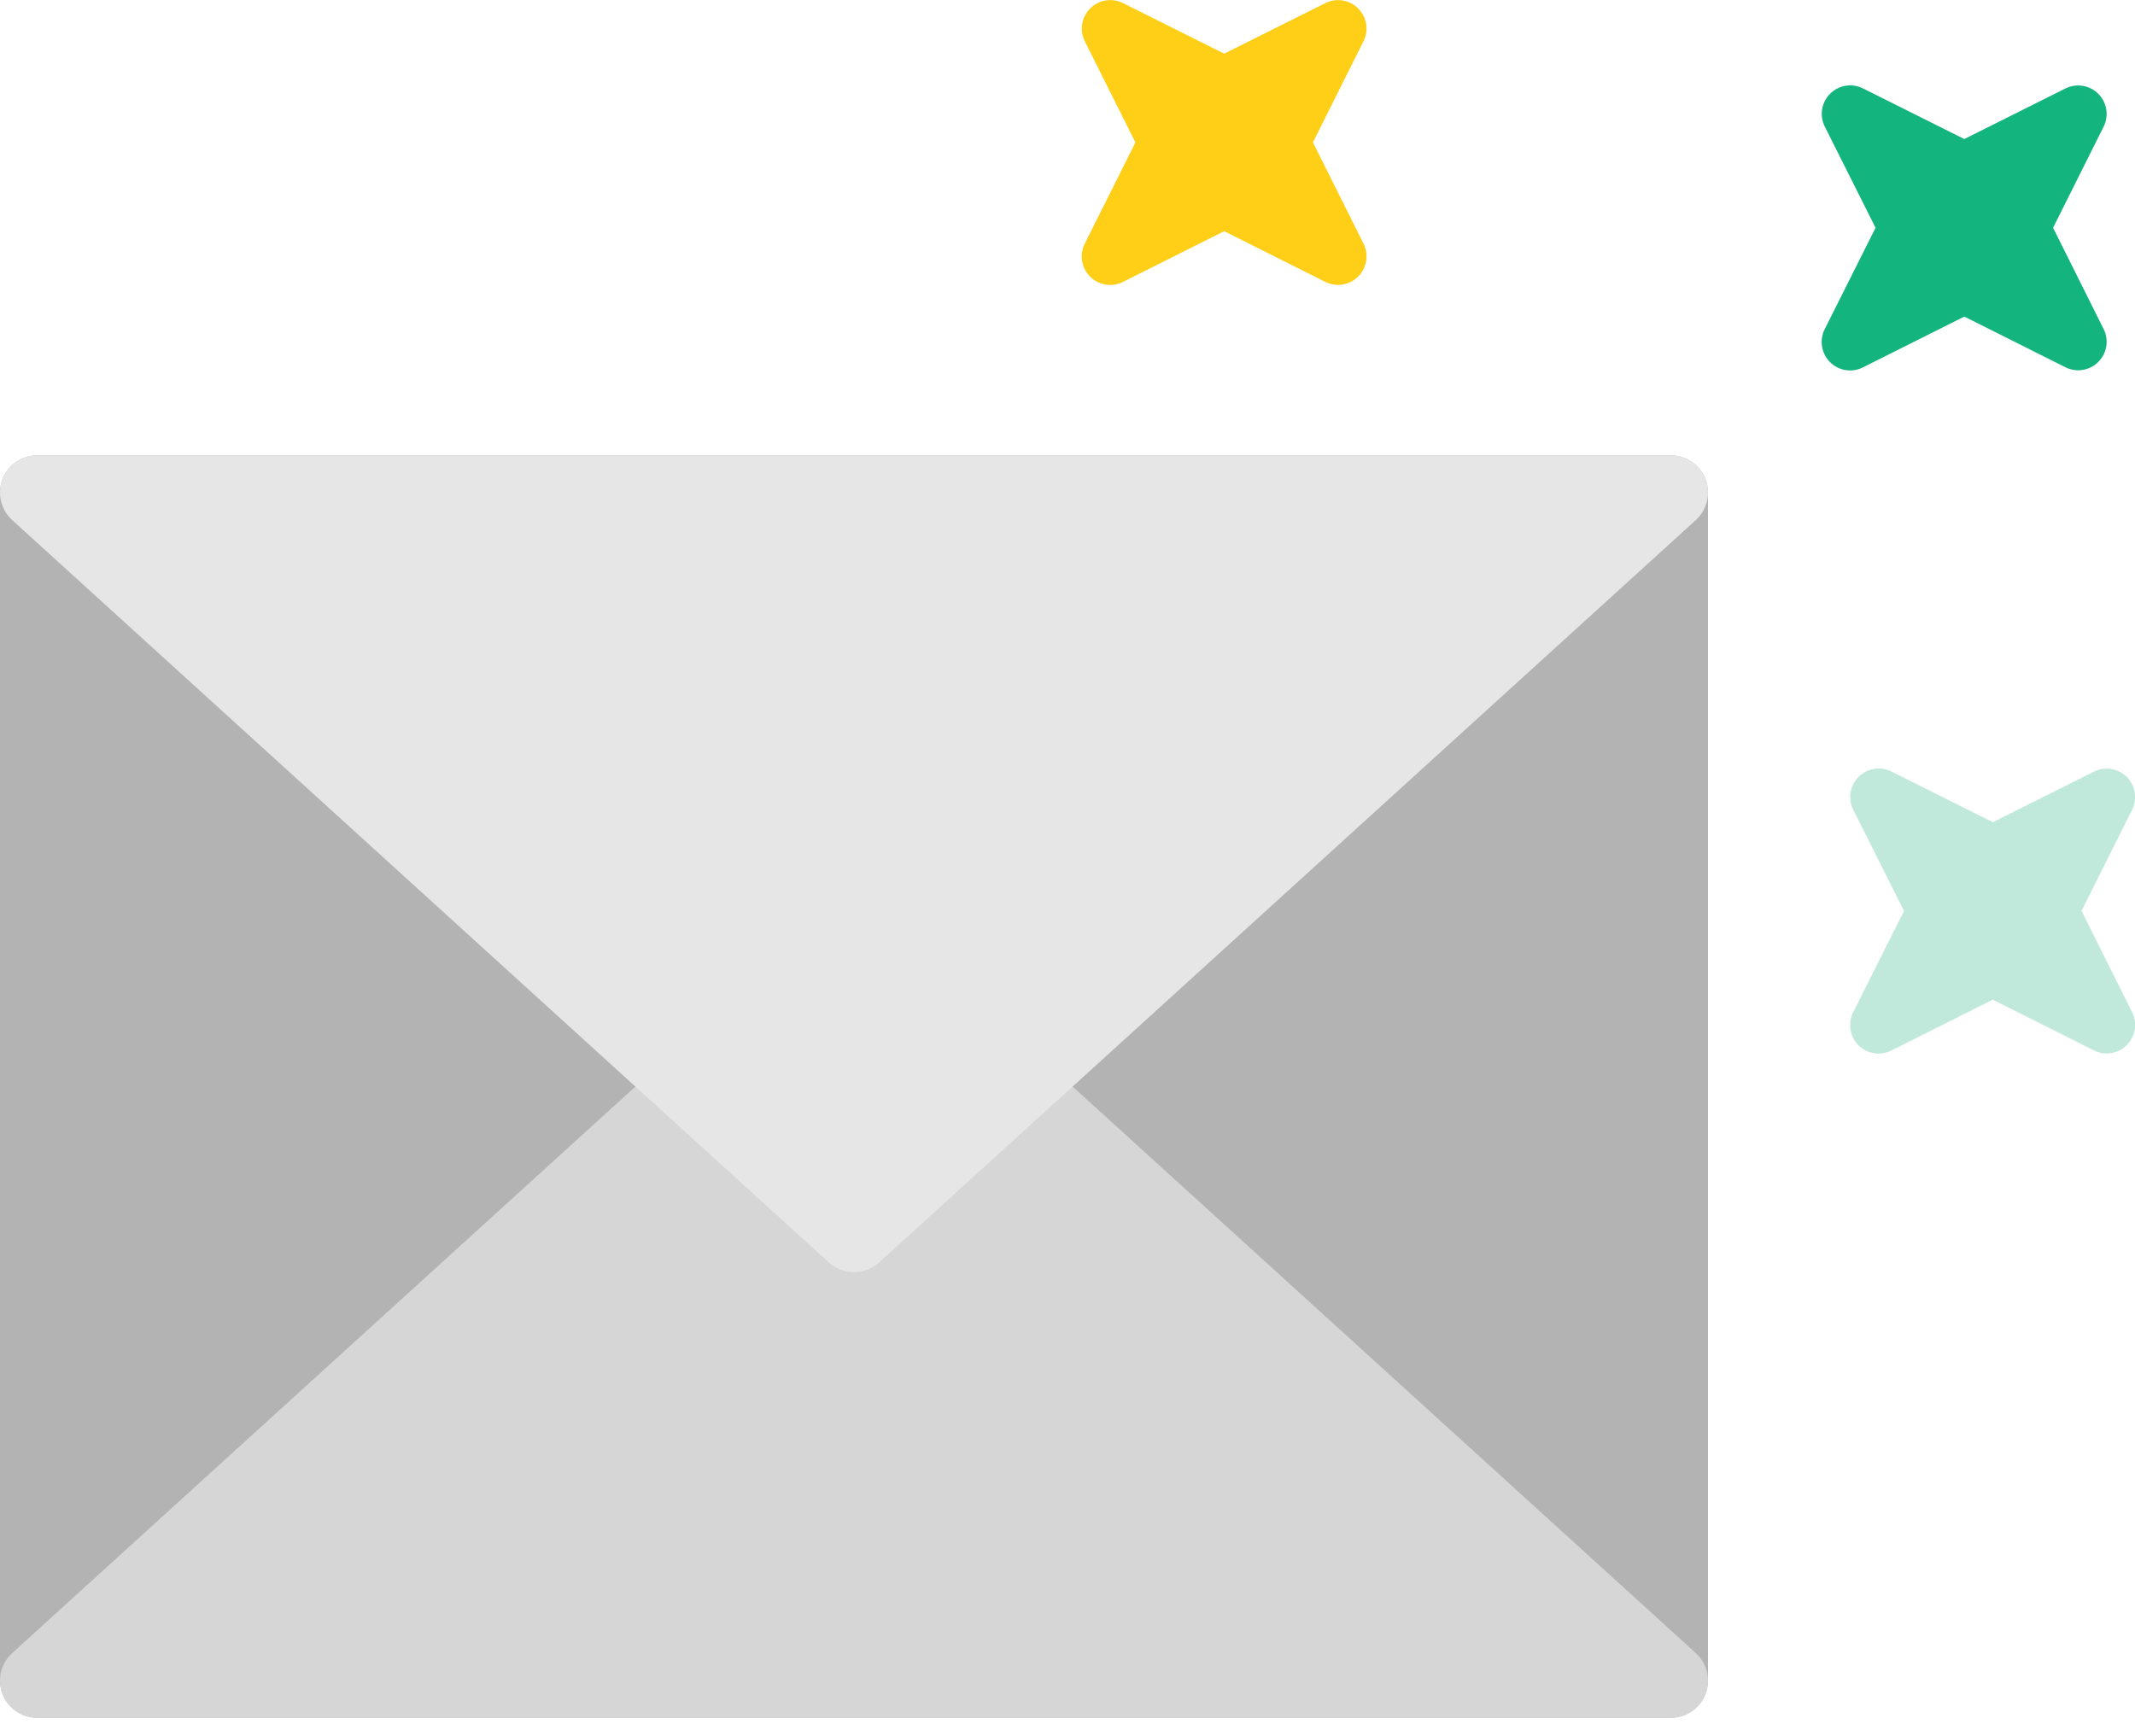 <?xml version="1.0" encoding="UTF-8"?>
<svg width="75px" height="61px" viewBox="0 0 75 61" version="1.1" xmlns="http://www.w3.org/2000/svg" xmlns:xlink="http://www.w3.org/1999/xlink">
    <!-- Generator: Sketch 63.1 (92452) - https://sketch.com -->
    <title>magic-link</title>
    <desc>Created with Sketch.</desc>
    <g id="v6" stroke="none" stroke-width="1" fill="none" fill-rule="evenodd">
        <g id="magic-link" fill-rule="nonzero">
            <path d="M58.696,60.348 L1.304,60.348 C0.584,60.348 0,59.764 0,59.043 L0,17.304 C0,16.584 0.584,16 1.304,16 L58.696,16 C59.416,16 60,16.584 60,17.304 L60,59.043 C60,59.764 59.416,60.348 58.696,60.348 Z" id="Path" fill="#B3B3B3"></path>
            <path d="M30,31.652 C30.315,31.652 30.629,31.766 30.878,31.991 L59.573,58.078 C59.972,58.441 60.106,59.012 59.912,59.514 C59.718,60.017 59.234,60.348 58.696,60.348 L1.304,60.348 C0.766,60.348 0.282,60.017 0.088,59.514 C-0.106,59.012 0.028,58.441 0.427,58.078 L29.122,31.991 C29.371,31.766 29.685,31.652 30,31.652 Z" id="Path" fill="#D6D6D6"></path>
            <path d="M30,44.696 C29.685,44.696 29.371,44.582 29.122,44.357 L0.427,18.27 C0.028,17.907 -0.106,17.336 0.088,16.834 C0.282,16.331 0.766,16 1.304,16 L58.696,16 C59.234,16 59.718,16.331 59.912,16.834 C60.106,17.336 59.972,17.907 59.573,18.27 L30.878,44.357 C30.629,44.582 30.315,44.696 30,44.696 Z" id="Path" fill="#E6E6E6"></path>
            <g id="wand-copy-2" transform="translate(38, 0)">
                <path d="M34.122,8.003 L35.898,4.45 C36.091,4.065 36.015,3.601 35.711,3.296 C35.407,2.992 34.942,2.916 34.557,3.108 L31.004,4.885 L27.451,3.109 C27.066,2.913 26.598,2.986 26.291,3.292 C25.984,3.597 25.909,4.065 26.104,4.451 L27.886,8.003 L26.104,11.556 C25.905,11.943 25.979,12.414 26.286,12.722 C26.594,13.029 27.065,13.103 27.451,12.903 L31.004,11.122 L34.557,12.903 C34.942,13.096 35.407,13.02 35.711,12.715 C36.015,12.411 36.091,11.946 35.898,11.561 L34.122,8.003 Z" id="Path" fill="#13B47E"></path>
                <path d="M9.711,0.297 C9.407,-0.007 8.942,-0.083 8.557,0.109 L5.004,1.885 L1.451,0.109 C1.066,-0.084 0.601,-0.008 0.296,0.296 C-0.008,0.601 -0.084,1.066 0.109,1.451 L1.886,5.003 L0.109,8.556 C-0.087,8.942 -0.014,9.41 0.292,9.717 C0.597,10.023 1.065,10.099 1.451,9.903 L5.004,8.122 L8.557,9.903 C8.942,10.096 9.407,10.02 9.711,9.715 C10.015,9.411 10.091,8.946 9.898,8.561 L8.122,5.003 L9.898,1.45 C10.09,1.066 10.015,0.602 9.711,0.297 Z" id="Path" fill="#FFCE16"></path>
                <path d="M36.711,27.297 C36.407,26.993 35.942,26.917 35.557,27.109 L32.004,28.885 L28.451,27.109 C28.066,26.913 27.598,26.986 27.291,27.292 C26.984,27.597 26.909,28.065 27.104,28.451 L28.886,32.003 L27.104,35.556 C26.905,35.943 26.979,36.414 27.286,36.722 C27.594,37.029 28.065,37.103 28.451,36.903 L32.004,35.122 L35.557,36.903 C35.942,37.096 36.407,37.02 36.711,36.715 C37.015,36.411 37.091,35.946 36.898,35.561 L35.122,32.003 L36.898,28.45 C37.09,28.066 37.015,27.602 36.711,27.297 Z" id="Path" fill="#C0E8DB"></path>
            </g>
        </g>
    </g>
</svg>